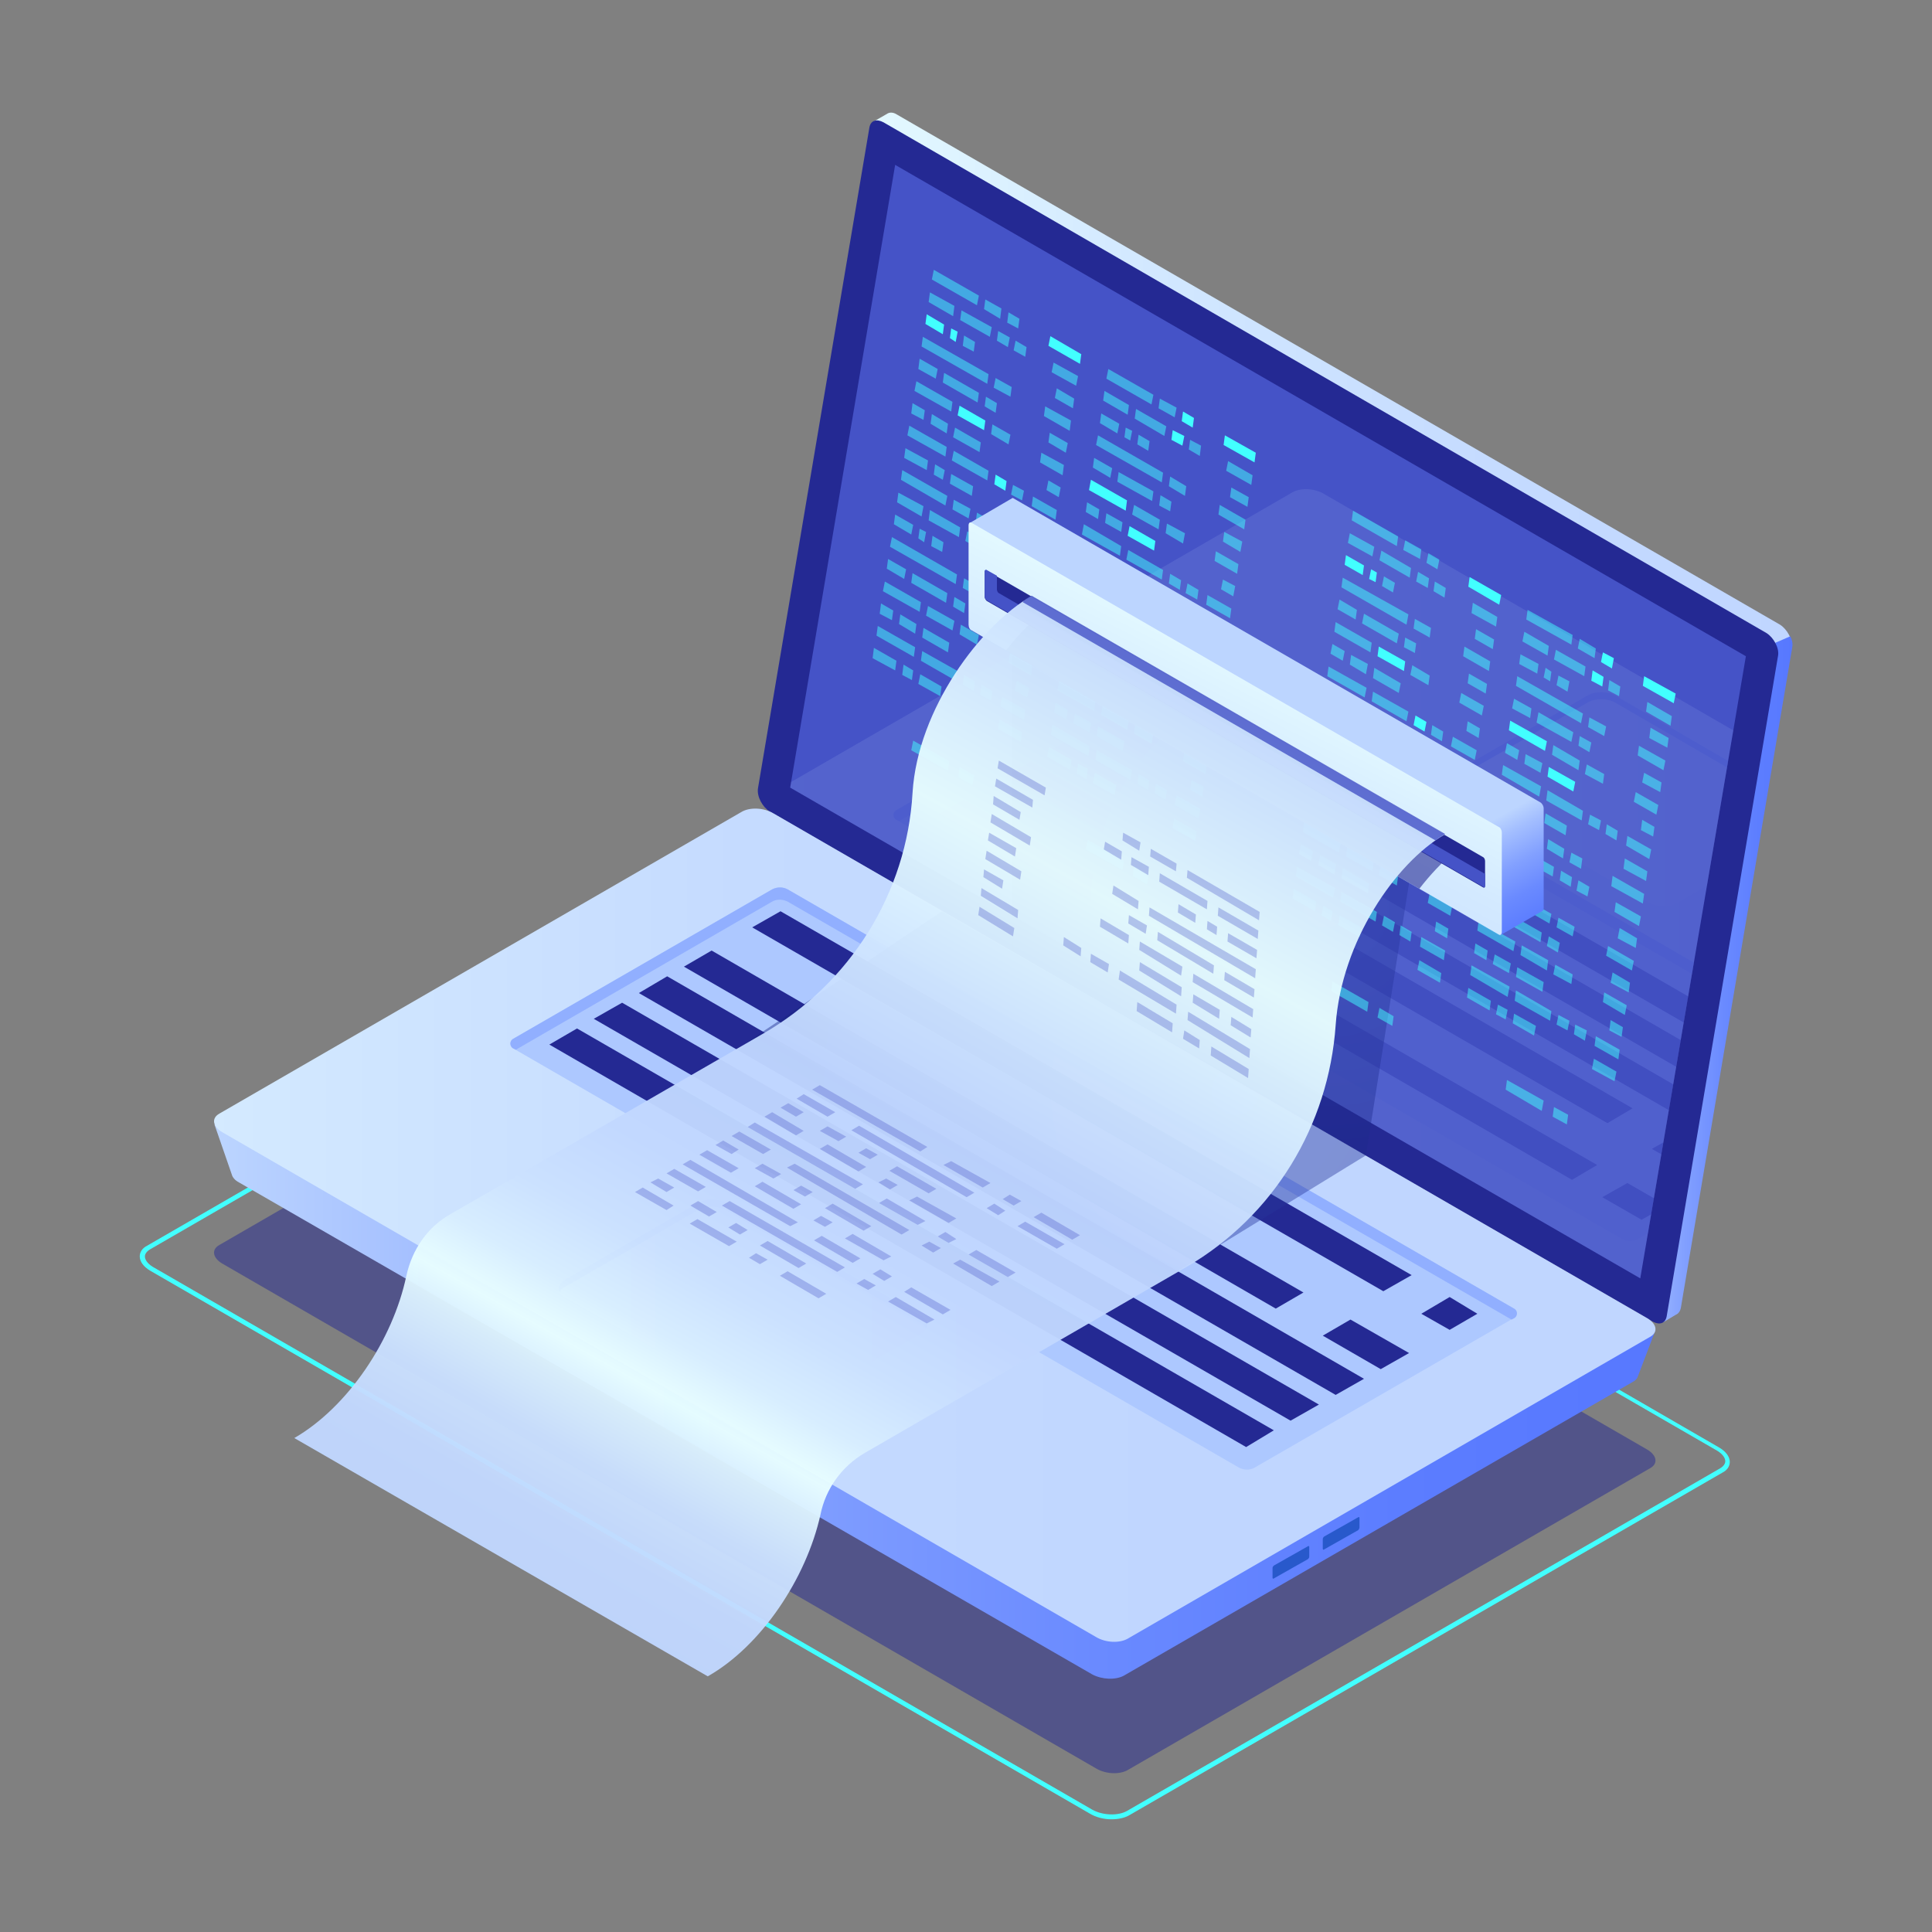 <svg xmlns="http://www.w3.org/2000/svg" xmlns:xlink="http://www.w3.org/1999/xlink" viewBox="0 0 300 300" enable-background="new 0 0 300 300"><rect x="0" y="0" width="300" height="300" fill="#808080" stroke="none"/><style type="text/css">.st0{fill:url(#SVGID_1_);} .st1{fill:url(#SVGID_2_);} .st2{fill:#242993;} .st3{opacity:0.51;} .st4{fill:#4553C7;} .st5{fill:#42FFFF;} .st6{opacity:0.5;fill:#242993;} .st7{fill:url(#SVGID_3_);} .st8{fill:url(#SVGID_5_);} .st9{fill:#2859CB;} .st10{fill:#ADC8FF;} .st11{fill:#91AFFF;} .st12{fill:url(#SVGID_6_);} .st13{opacity:0.11;} .st14{clip-path:url(#SVGID_7_);} .st15{fill:url(#SVGID_8_);} .st16{fill:url(#SVGID_9_);} .st17{opacity:0.42;fill:url(#SVGID_10_);} .st18{opacity:0.42;fill:url(#SVGID_11_);} .st19{opacity:0.5;fill:#42FFFF;} .st20{fill:url(#SVGID_12_);} .st21{fill:url(#SVGID_13_);} .st22{opacity:0.6;fill:#242993;} .st23{opacity:0.96;fill:url(#SVGID_14_);} .st24{opacity:0.8;fill:#4553C7;} .st25{opacity:0.32;}</style><linearGradient id="SVGID_1_" x1="1153.829" x2="1312.239" y1="111.404" y2="111.404" gradientUnits="userSpaceOnUse" gradientTransform="matrix(-1 0 0 1 1432.082 0)"><stop offset="0" stop-color="#C0D6FF"/><stop offset=".298" stop-color="#C5DBFF"/><stop offset=".649" stop-color="#D3E9FF"/><stop offset="1" stop-color="#E9FFFF"/></linearGradient><path d="M119.9 121.3L137 19.5l-1.4-.6 2.1-1.2c.4-.3 1-.3 1.6.1L276.4 97c1.1.7 2 2.3 1.8 3.5l-17.3 102.6c-.1.5-.4.9-.7 1l-2 1.2-.3-1.9h.1l-136.3-78.7c-1.2-.6-2-2.3-1.8-3.4z" class="st0"/><linearGradient id="SVGID_2_" x1="1153.83" x2="1181.03" y1="152.029" y2="152.029" gradientUnits="userSpaceOnUse" gradientTransform="matrix(-1 0 0 1 1432.082 0)"><stop offset="0" stop-color="#5778FF"/><stop offset=".178" stop-color="#5C7DFF"/><stop offset=".388" stop-color="#6A8AFF"/><stop offset=".613" stop-color="#82A0FF"/><stop offset=".849" stop-color="#A3BEFF"/><stop offset="1" stop-color="#BCD5FF"/></linearGradient><path d="M275.7 99.8l2.3-1c.3.6.4 1.2.3 1.7L261 203.1c-.1.5-.4.9-.7 1l-2 1.2-.3-1.9h.1l-6.9-4 24.5-99.6z" class="st1"/><path d="M119.5 126l137.1 79.2c1.1.6 2 .3 2.2-.8l17.3-102.6c.2-1.2-.7-2.8-1.8-3.5L137.2 19c-1.1-.6-2-.3-2.2.8l-17.3 102.6c-.2 1.3.7 2.9 1.8 3.6z" class="st2"/><path d="M139 25.6l132.1 76.3-16.4 96.6-132-76.2z" class="st4"/><path d="M172.6 282.5c-1.2 0-2.4-.3-3.4-.9L23.3 197.3c-1-.6-1.6-1.4-1.6-2.2 0-.7.4-1.3 1.2-1.7l92.1-53.2c1.6-.9 4.2-.8 6.1.2L267 224.8c1 .6 1.6 1.4 1.6 2.2 0 .7-.4 1.3-1.2 1.7l-92.1 53.2c-.7.4-1.7.6-2.7.6zm-54.9-142.2c-.9 0-1.7.2-2.3.5L23.3 194c-.5.3-.8.7-.8 1.1 0 .5.4 1.1 1.2 1.6L169.6 281c1.6.9 4 1 5.4.2l92.1-53.2c.5-.3.8-.7.8-1.1 0-.5-.4-1.1-1.2-1.6L120.8 141c-1-.4-2.1-.7-3.1-.7z" class="st5"/><path d="M34.5 196.2l135.7 78.4c1.5.9 3.7 1 5 .2l81-46.8c1.3-.7 1.1-2-.4-2.9l-135.7-78.4c-1.5-.9-3.7-1-5-.2l-81 46.8c-1.3.7-1.1 2 .4 2.9z" class="st6"/><linearGradient id="SVGID_3_" x1="1175.052" x2="1398.779" y1="197.697" y2="197.697" gradientUnits="userSpaceOnUse" gradientTransform="matrix(-1 0 0 1 1432.082 0)"><stop offset="0" stop-color="#5778FF"/><stop offset=".178" stop-color="#5C7DFF"/><stop offset=".388" stop-color="#6A8AFF"/><stop offset=".613" stop-color="#82A0FF"/><stop offset=".849" stop-color="#A3BEFF"/><stop offset="1" stop-color="#BCD5FF"/></linearGradient><path d="M33.3 174.6l7.5 3.9 75-43.3c1.3-.7 3.4-.6 4.9.2l129.4 74.7c1.2-.7 6.9-3.4 6.9-3.4l-2.7 7.1c-.1.3-.4.6-.8.8l-79 45.6c-1.3.7-3.4.6-4.9-.2L37.1 183.6c-.6-.3-1-.8-1.1-1.2l-2.7-7.8z" class="st7"/><linearGradient id="SVGID_5_" x1="1250.225" x2="1474.071" y1="190.237" y2="190.237" gradientUnits="userSpaceOnUse" gradientTransform="matrix(-1 0 0 1 1432.082 0)"><stop offset="0" stop-color="#C0D6FF"/><stop offset=".298" stop-color="#C5DBFF"/><stop offset=".649" stop-color="#D3E9FF"/><stop offset="1" stop-color="#E9FFFF"/></linearGradient><path d="M34.5 175.8l135.7 78.4c1.5.9 3.7 1 5 .2l81-46.8c1.3-.7 1.1-2-.4-2.9l-135.7-78.4c-1.5-.9-3.7-1-5-.2l-81 46.8c-1.3.7-1.1 2 .4 2.9z" class="st8"/><path d="M211.1 237.2v-1.5c0-.1-.1-.2-.2-.1l-5.3 3c-.1.1-.2.2-.2.4v1.5c0 .1.1.2.2.1l5.3-3c.1-.1.2-.3.2-.4zM203.3 241.7v-1.5c0-.1-.1-.2-.2-.1l-5.3 3c-.1.1-.2.2-.2.4v1.5c0 .1.1.2.2.1l5.3-3c.1-.1.2-.2.2-.4z" class="st9"/><path d="M235.1 203.2l-112.8-65.1c-.8-.4-1.7-.4-2.4 0l-40.2 23.2c-.6.3-.6 1.2 0 1.5l112.7 65.1c.8.4 1.7.4 2.4 0l40.2-23.2c.7-.3.7-1.2.1-1.5z" class="st10"/><path d="M235.1 204.7l-.4.2L122.3 140c-.8-.4-1.7-.4-2.4 0l-39.8 23-.4-.2c-.6-.3-.6-1.2 0-1.5l40.2-23.2c.8-.4 1.7-.4 2.4 0l112.8 65.1c.6.3.6 1.2 0 1.5z" class="st11"/><path d="M116.8 144l98 56.5 4.4-2.5-98-56.5zM106.2 150.1l91.9 53.1 4.3-2.5-91.9-53.1zM99.2 154.2l108.2 62.4 4.4-2.5-108.2-62.5zM92.2 158.2l108.2 62.4 4.4-2.5-108.2-62.4zM85.3 162.2l108.2 62.5 4.3-2.6-108.2-62.4zM220.7 204l4.4 2.5 4.3-2.5-4.3-2.6zM205.4 207.4l9 5.2 4.4-2.5-9.1-5.2z" class="st2"/><linearGradient id="SVGID_6_" x1="1288.133" x2="1345.431" y1="202.944" y2="202.944" gradientUnits="userSpaceOnUse" gradientTransform="matrix(-1 0 0 1 1432.082 0)"><stop offset="0" stop-color="#C0D6FF"/><stop offset=".298" stop-color="#C5DBFF"/><stop offset=".649" stop-color="#D3E9FF"/><stop offset="1" stop-color="#E9FFFF"/></linearGradient><path d="M118 219l-30.4-17.6c-1.2-.7-1.2-1.8 0-2.5l20.8-12c1.2-.7 3.1-.7 4.3 0l30.4 17.6c1.2.7 1.2 1.8 0 2.5l-20.8 12c-1.2.7-3.2.7-4.3 0z" class="st12"/><path d="M143.1 205.5l-30.4-17.6c-1.2-.7-3.1-.7-4.3 0l-20.8 12c-.4.2-.6.5-.7.7-.3-.6-.1-1.3.7-1.8l20.8-12c1.2-.7 3.1-.7 4.3 0l30.4 17.6c.8.5 1.1 1.2.7 1.8-.1-.2-.4-.5-.7-.7z" class="st11"/><g class="st13"><defs><path id="SVGID_4_" d="M139 25.6l132.1 76.3-16.4 96.6-132-76.2z" class="st13"/></defs><clipPath id="SVGID_7_"><use xlink:href="#SVGID_4_" overflow="visible"/></clipPath><g class="st14"><linearGradient id="SVGID_8_" x1="1164.703" x2="1388.549" y1="140.622" y2="140.622" gradientUnits="userSpaceOnUse" gradientTransform="matrix(-1 0 0 1 1432.082 0)"><stop offset="0" stop-color="#C0D6FF"/><stop offset=".298" stop-color="#C5DBFF"/><stop offset=".649" stop-color="#D3E9FF"/><stop offset="1" stop-color="#E9FFFF"/></linearGradient><path d="M120 126.2l135.7 78.4c1.5.9 3.7 1 5 .2l81-46.8c1.3-.7 1.1-2-.4-2.9L205.6 76.7c-1.5-.9-3.7-1-5-.2l-81 46.8c-1.3.7-1.1 2 .4 2.9z" class="st15"/><linearGradient id="SVGID_9_" x1="1149.97" x2="1207.268" y1="124.19" y2="124.19" gradientUnits="userSpaceOnUse" gradientTransform="matrix(-1 0 0 1 1432.082 0)"><stop offset="0" stop-color="#C0D6FF"/><stop offset=".298" stop-color="#C5DBFF"/><stop offset=".649" stop-color="#D3E9FF"/><stop offset="1" stop-color="#E9FFFF"/></linearGradient><path d="M256.1 140.2l-30.4-17.6c-1.2-.7-1.2-1.8 0-2.5l20.8-12c1.2-.7 3.1-.7 4.3 0l30.4 17.6c1.2.7 1.2 1.8 0 2.5l-20.8 12c-1.2.7-3.1.7-4.3 0z" class="st16"/><path d="M281.2 126.7l-30.4-17.6c-1.2-.7-3.1-.7-4.3 0l-20.8 12c-.4.2-.6.5-.7.7-.3-.6-.1-1.3.7-1.8l20.8-12c1.2-.7 3.1-.7 4.3 0l30.4 17.6c.8.5 1.1 1.2.7 1.8-.1-.2-.3-.4-.7-.7z" class="st11"/><path d="M294.6 167.7l-112.8-65.1c-.8-.4-1.7-.4-2.4 0l-40.2 23.2c-.6.3-.6 1.2 0 1.5l112.7 65.1c.8.4 1.7.4 2.4 0l40.2-23.2c.7-.4.7-1.2.1-1.5z" class="st10"/><path d="M294.6 169.2l-.4.2-112.4-64.9c-.8-.4-1.7-.4-2.4 0l-39.8 23-.4-.2c-.6-.3-.6-1.2 0-1.5l40.2-23.2c.8-.4 1.7-.4 2.4 0l112.8 65.1c.6.3.6 1.1 0 1.5z" class="st11"/><path d="M149.7 124.2l98.3 56.7-3.9 2.3-98.3-56.8zM160.1 118.2l93.4 53.9-3.9 2.3-93.4-53.9zM260.4 176.2l8.8 5-3.9 2.2-8.8-5zM252.7 183.7l6.1 3.5-3.9 2.2-6.1-3.5zM166.6 114.5l109 63-3.8 2.2-109.1-63zM173 110.7l109.1 63-3.9 2.3-109.1-63zM179.5 107l109.1 63-3.9 2.2-109.1-63z" class="st2"/></g></g><radialGradient id="SVGID_10_" cx="1240.255" cy="169.435" r="64.172" gradientTransform="matrix(-1 0 0 1 1432.082 0)" gradientUnits="userSpaceOnUse"><stop offset="0" stop-color="#2B3AA5"/><stop offset="1" stop-color="#182484"/></radialGradient><path d="M182.8 197.4l29.3-18-65.8-37.9-31 20.8z" class="st17"/><radialGradient id="SVGID_11_" cx="1226.219" cy="140.567" r="49.12" gradientTransform="matrix(-1 0 0 1 1432.082 0)" gradientUnits="userSpaceOnUse"><stop offset="0" stop-color="#2B3AA5"/><stop offset="1" stop-color="#182484"/></radialGradient><path d="M212.1 179.4l6.7-42.3-61.7-35.4v45.9z" class="st18"/><path d="M216.9 84.8l-7-4 .2-1.5 7 4zM220.5 86.8l-2.6-1.4.3-1.5 2.5 1.4zM223.2 88.4l-1.7-1 .3-1.5 1.7 1zM213.1 86.4l-3.8-2.1.3-1.5 3.8 2.1zM218.9 89.7l-4.7-2.7.3-1.5 4.6 2.7zM221.7 91.3l-1.8-1 .3-1.5 1.7 1zM224.3 92.8l-1.7-1 .2-1.5 1.7 1z" class="st19"/><path d="M211.6 89.3l-2.8-1.6.2-1.5 2.8 1.6zM213.6 90.4l-1-.5.3-1.5.9.5z" class="st5"/><path d="M216.3 92l-1.7-1 .3-1.5 1.7 1zM218.4 97l-10.1-5.8.2-1.5 10.2 5.7zM222 99l-2.5-1.4.2-1.5 2.5 1.4zM210.5 96.2l-2.8-1.6.3-1.5 2.7 1.6zM216.9 99.9l-5.4-3.1.3-1.5 5.4 3.1zM219.7 101.4l-1.7-.9.2-1.5 1.7.9zM212.8 101.3l-5.6-3.2.2-1.5 5.6 3.2z" class="st19"/><path d="M218 104.2l-4.1-2.3.2-1.5 4.1 2.3z" class="st5"/><path d="M221.8 106.4l-2.8-1.6.3-1.5 2.7 1.6zM208.5 102.6l-1.9-1.1.3-1.5 1.9 1.1zM212.1 104.7l-2.5-1.5.2-1.5 2.6 1.4zM217.2 107.6l-4-2.3.2-1.6 4.1 2.4zM211.9 108.3l-5.8-3.3.2-1.5 5.9 3.3zM218.4 112l-5.4-3.1.2-1.5 5.5 3.1z" class="st19"/><path d="M221.2 113.6l-1.7-1 .3-1.5 1.7 1z" class="st5"/><path d="M223.9 115.1l-1.7-1 .2-1.5 1.7 1zM209 110.4l-3.5-2 .3-1.5 3.5 2z" class="st19"/><path d="M228 91.1l4.8 2.8.3-1.5-4.9-2.8z" class="st5"/><path d="M228.5 95.2l3.8 2.1.2-1.5-3.8-2.2zM229 99.2l2.8 1.6.2-1.5-2.8-1.6zM227.2 101.9l4 2.3.2-1.5-4-2.3zM227.9 106.1l2.8 1.6.2-1.5-2.8-1.6zM226.6 109.1l3.5 2 .3-1.5-3.5-2zM227.7 113.5l1.9 1.1.2-1.5-1.9-1.1zM225.3 115.9l3.7 2.1.3-1.5-3.7-2.1zM225 119.5l3.5 2 .2-1.5-3.5-2zM211.6 111.9l-1.5-.9.2-1.5 1.5.9zM216 114.4l-3.3-1.9.2-1.5 3.3 1.9zM244 100.1l-7-3.9.2-1.5 7 3.9zM247.6 102.2l-2.6-1.5.3-1.5 2.5 1.5z" class="st19"/><path d="M250.3 103.8l-1.7-1 .3-1.5 1.7.9z" class="st5"/><path d="M240.3 101.8l-3.9-2.2.3-1.5 3.8 2.2zM246 105l-4.7-2.6.3-1.5 4.6 2.6z" class="st19"/><path d="M248.8 106.6l-1.7-.9.2-1.6 1.7 1z" class="st5"/><path d="M251.4 108.1l-1.7-.9.2-1.6 1.7 1zM238.7 104.6l-2.8-1.5.2-1.5 2.8 1.5zM240.7 105.8l-1-.6.3-1.5.9.6zM243.4 107.4l-1.7-1 .3-1.5 1.7.9zM245.5 112.3l-10.1-5.8.2-1.5 10.2 5.8zM249.1 114.3l-2.5-1.4.2-1.5 2.6 1.4zM237.6 111.5l-2.8-1.5.3-1.5 2.7 1.5zM244 115.2l-5.4-3 .3-1.6 5.4 3.1zM246.8 116.8l-1.7-1 .2-1.5 1.8 1z" class="st19"/><path d="M239.9 116.6l-5.6-3.2.2-1.5 5.7 3.2z" class="st5"/><path d="M245.1 119.6l-4.1-2.4.2-1.5 4.1 2.4zM248.9 121.7l-2.8-1.5.3-1.5 2.7 1.5zM235.6 118l-1.9-1.1.3-1.5 1.9 1.1zM239.2 120l-2.5-1.4.2-1.5 2.6 1.4z" class="st19"/><path d="M244.3 122.9l-4-2.3.2-1.5 4.1 2.3z" class="st5"/><path d="M239 123.7l-5.8-3.4.2-1.5 5.9 3.3zM245.6 127.4l-5.5-3.1.2-1.6 5.5 3.2zM248.3 128.9l-1.7-.9.3-1.5 1.7.9zM251 130.5l-1.7-1 .2-1.5 1.7 1zM236.1 125.8l-3.4-2 .2-1.5 3.5 2z" class="st19"/><path d="M255.1 106.5l4.8 2.7.3-1.5-4.9-2.7z" class="st5"/><path d="M255.6 110.5l3.8 2.2.2-1.5-3.8-2.2zM256.1 114.6l2.8 1.5.2-1.5-2.8-1.6zM254.3 117.3l4 2.3.3-1.5-4.1-2.3zM255 121.5l2.8 1.5.2-1.5-2.7-1.5zM253.7 124.5l3.5 2 .3-1.5-3.5-2zM254.8 128.9l1.9 1 .2-1.5-1.9-1.1zM252.5 131.3l3.6 2.1.3-1.5-3.7-2.1zM252.1 134.9l3.5 1.9.2-1.5-3.5-2z" class="st19"/><path d="M238.7 127.2l-1.5-.8.2-1.5 1.5.8z" class="st5"/><path d="M243.1 129.7l-3.3-1.9.2-1.5 3.3 1.9zM212 115.9l-7-4 .2-1.5 7 4zM215.6 117.9l-2.5-1.4.2-1.5 2.5 1.4zM218.3 119.5l-1.7-1 .3-1.5 1.7 1zM208.3 117.5l-3.8-2.1.2-1.5 3.8 2.1zM214 120.8l-4.7-2.7.3-1.5 4.6 2.7zM216.8 122.4l-1.7-1 .2-1.5 1.7 1zM219.4 123.9l-1.7-1 .2-1.5 1.8 1zM206.7 120.4l-2.8-1.6.3-1.5 2.7 1.6zM208.7 121.5l-1-.5.3-1.5.9.5zM211.5 123.1l-1.8-1 .3-1.5 1.7 1zM213.5 128.1l-10.1-5.8.2-1.5 10.2 5.7zM217.1 130.1l-2.5-1.4.2-1.6 2.6 1.5zM205.6 127.3l-2.8-1.6.3-1.5 2.7 1.6zM212 131l-5.3-3.1.2-1.5 5.4 3.1zM214.8 132.5l-1.7-.9.3-1.5 1.7.9zM207.9 132.4l-5.6-3.2.2-1.5 5.7 3.2zM213.1 135.3L209 133l.2-1.5 4.1 2.3zM216.9 137.5l-2.8-1.6.3-1.5 2.7 1.6zM203.6 133.7l-1.9-1.1.3-1.5 1.9 1.1zM207.2 135.8l-2.5-1.5.3-1.5 2.5 1.4zM212.4 138.7l-4.1-2.3.2-1.6 4.1 2.4zM207 139.4l-5.8-3.3.2-1.5 5.9 3.3zM213.6 143.1l-5.5-3.1.2-1.5 5.5 3.1zM216.3 144.7l-1.7-1 .3-1.5 1.7 1zM219 146.2l-1.7-1 .2-1.5 1.7 1zM204.2 141.5l-3.5-2 .2-1.5 3.5 2zM223.1 122.2l4.8 2.8.3-1.5-4.9-2.8zM223.6 126.3l3.8 2.1.2-1.5-3.8-2.2zM224.1 130.3l2.8 1.6.2-1.5-2.8-1.6zM222.3 133l4 2.3.3-1.5-4-2.3zM223 137.2l2.8 1.6.2-1.5-2.7-1.6zM221.7 140.2l3.5 2 .3-1.5-3.5-2zM222.8 144.6l1.9 1.1.2-1.5-1.9-1.1zM220.5 147l3.7 2.1.2-1.5-3.7-2.1zM220.1 150.6l3.5 2 .2-1.5-3.4-2zM206.7 143l-1.5-.9.3-1.5 1.4.9zM211.1 145.5l-3.3-1.9.2-1.5 3.4 1.9zM212.3 157.1l-5.6-3.2.2-1.5 5.6 3.2zM216.2 159.3l-2.3-1.3.3-1.5 2.2 1.3zM239.1 131.2l-7-3.9.2-1.5 7 3.9zM242.7 133.3l-2.5-1.5.2-1.5 2.5 1.5zM245.5 134.9l-1.8-1 .3-1.5 1.7.9zM235.4 132.9l-3.8-2.2.2-1.5 3.8 2.2zM241.1 136.1l-4.7-2.6.3-1.5 4.6 2.6zM243.9 137.7l-1.7-1 .2-1.5 1.7 1zM246.5 139.2l-1.7-.9.3-1.6 1.7 1zM233.8 135.7l-2.8-1.5.3-1.5 2.7 1.5zM235.8 136.9l-1-.6.3-1.5.9.6zM238.6 138.5l-1.7-1 .2-1.5 1.7.9zM240.6 143.4l-10.1-5.8.2-1.5 10.2 5.8zM244.2 145.4l-2.5-1.4.3-1.5 2.5 1.4zM232.7 142.6l-2.8-1.5.3-1.5 2.7 1.5zM239.2 146.3l-5.4-3.1.2-1.5 5.4 3.1zM241.9 147.9l-1.7-1 .3-1.5 1.7 1zM235 147.7l-5.6-3.2.2-1.5 5.7 3.2zM240.2 150.7l-4.1-2.4.2-1.5 4.1 2.3zM244 152.8l-2.8-1.5.3-1.5 2.7 1.5zM230.8 149.1l-1.9-1.1.2-1.5 1.9 1.1zM234.3 151.1l-2.5-1.4.3-1.5 2.5 1.4zM239.5 154l-4.1-2.3.2-1.5 4.1 2.3zM234.1 154.8l-5.8-3.4.2-1.5 5.9 3.3zM240.7 158.5l-5.5-3.1.2-1.6 5.5 3.2zM243.4 160l-1.7-.9.3-1.5 1.7.9zM246.1 161.6l-1.7-1 .2-1.5 1.8.9zM231.3 156.9l-3.5-2 .2-1.5 3.5 2zM250.2 137.6l4.9 2.7.2-1.5-4.9-2.8zM250.7 141.6l3.8 2.2.3-1.5-3.9-2.2zM251.2 145.7l2.8 1.5.2-1.5-2.7-1.6zM249.4 148.4l4 2.3.3-1.5-4-2.3zM250.1 152.6l2.8 1.5.2-1.5-2.7-1.6zM248.9 155.6l3.4 2 .3-1.5-3.5-2zM249.9 160l1.9 1 .2-1.5-1.9-1.1zM247.6 162.4l3.7 2.1.2-1.5-3.7-2.1zM247.2 166l3.5 1.9.3-1.5-3.5-2zM233.8 158.3l-1.5-.8.3-1.5 1.5.8zM238.2 160.8l-3.3-1.9.2-1.5 3.4 1.9zM239.4 172.5l-5.6-3.3.2-1.5 5.7 3.2zM243.3 174.6l-2.2-1.2.2-1.5 2.2 1.2zM151.7 47.4l-7-4 .3-1.5 7 4zM155.3 49.5l-2.5-1.5.2-1.5 2.5 1.4zM158.1 51l-1.7-.9.2-1.6 1.7 1zM148 49.1l-3.8-2.2.2-1.5 3.8 2.1zM153.7 52.3l-4.6-2.6.2-1.5 4.7 2.6zM156.5 53.9l-1.7-1 .2-1.5 1.8 1zM159.2 55.4l-1.8-1 .3-1.5 1.7 1z" class="st19"/><path d="M146.4 51.9l-2.7-1.6.2-1.5 2.7 1.6zM148.4 53.1l-.9-.6.2-1.5 1 .5z" class="st5"/><path d="M151.2 54.6l-1.7-.9.2-1.6 1.7 1zM153.3 59.6l-10.2-5.8.2-1.5 10.2 5.8zM156.9 61.6l-2.6-1.4.3-1.5 2.5 1.4zM145.3 58.8l-2.7-1.5.2-1.6 2.8 1.6zM151.8 62.5l-5.4-3.1.2-1.5L152 61zM154.6 64.1l-1.7-1 .2-1.5 1.7 1zM147.7 63.9l-5.7-3.2.3-1.5 5.6 3.2z" class="st19"/><path d="M152.8 66.8l-4.1-2.3.3-1.5 4 2.3z" class="st5"/><path d="M156.6 69l-2.7-1.6.2-1.5 2.8 1.6zM143.4 65.2l-1.9-1 .2-1.6 1.9 1.1zM147 67.3l-2.5-1.5.2-1.5 2.5 1.5zM152.1 70.2l-4.1-2.3.3-1.5 4 2.3zM146.8 70.9l-5.9-3.3.3-1.5 5.8 3.3zM153.3 74.6l-5.5-3.1.3-1.5 5.4 3.1z" class="st19"/><path d="M156.1 76.2l-1.7-1 .2-1.5 1.7 1z" class="st5"/><path d="M158.7 77.7l-1.7-.9.3-1.5 1.7.9zM143.9 73l-3.5-1.9.2-1.5 3.5 1.9z" class="st19"/><path d="M162.8 53.7l4.9 2.8.2-1.5-4.8-2.8z" class="st5"/><path d="M163.3 57.8l3.8 2.1.3-1.5-3.8-2.1zM163.8 61.8l2.8 1.6.2-1.5-2.7-1.6zM162.1 64.6l4 2.3.2-1.6-4-2.2zM162.8 68.7l2.7 1.6.3-1.5-2.8-1.6zM161.5 71.8l3.5 2 .2-1.6-3.5-1.9zM162.5 76.1l1.9 1.1.3-1.5-1.9-1.1zM160.2 78.6l3.7 2.1.2-1.5-3.7-2.1zM159.9 82.1l3.4 2 .3-1.5-3.5-2zM146.4 74.5l-1.4-.8.2-1.6 1.5.9zM150.9 77l-3.4-1.9.2-1.5 3.4 1.9zM178.8 62.8l-7-4 .3-1.5 7 4zM182.4 64.8l-2.5-1.4.2-1.5 2.6 1.4z" class="st19"/><path d="M185.2 66.4l-1.7-1 .2-1.5 1.7 1z" class="st5"/><path d="M175.1 64.4l-3.8-2.2.2-1.5 3.8 2.2zM180.8 67.7l-4.6-2.7.2-1.5 4.7 2.7z" class="st19"/><path d="M183.6 69.2l-1.7-.9.2-1.5 1.8.9z" class="st5"/><path d="M186.3 70.8l-1.7-1 .2-1.5 1.7.9zM173.5 67.3l-2.7-1.6.2-1.5 2.8 1.6zM175.5 68.4l-.9-.5.2-1.5 1 .5zM178.3 70l-1.7-1 .2-1.5 1.7 1zM180.4 74.9l-10.2-5.8.3-1.5 10.1 5.8zM184 77l-2.5-1.5.2-1.5 2.5 1.5zM172.4 74.2l-2.7-1.6.2-1.5 2.8 1.6zM178.9 77.8l-5.4-3 .2-1.5 5.4 3zM181.7 79.4l-1.7-.9.2-1.6 1.7 1z" class="st19"/><path d="M174.8 79.3l-5.7-3.2.3-1.6 5.6 3.2z" class="st5"/><path d="M179.9 82.2l-4.1-2.3.3-1.5 4 2.3zM183.7 84.4l-2.7-1.6.2-1.5 2.8 1.5zM170.5 80.6l-1.9-1.1.2-1.5 1.9 1.1zM174.1 82.6l-2.5-1.4.2-1.5 2.5 1.4z" class="st19"/><path d="M179.2 85.5l-4.1-2.3.3-1.5 4 2.3z" class="st5"/><path d="M173.9 86.3L168 83l.3-1.6 5.8 3.4zM180.4 90l-5.5-3.1.3-1.5 5.4 3.1zM183.2 91.6l-1.7-1 .2-1.5 1.7 1zM185.9 93.1l-1.8-1 .3-1.5 1.7 1zM171 88.4l-3.5-2 .2-1.5 3.5 2z" class="st19"/><path d="M190 69.1l4.8 2.7.2-1.5-4.8-2.7z" class="st5"/><path d="M190.4 73.1l3.9 2.2.2-1.5-3.8-2.2zM191 77.2l2.7 1.5.2-1.5-2.7-1.5zM189.2 79.9l4 2.3.2-1.5-4-2.3zM189.9 84.1l2.7 1.6.3-1.6-2.8-1.5zM188.6 87.1l3.5 2 .2-1.5-3.5-2zM189.6 91.5l1.9 1.1.3-1.6-1.9-1zM187.3 93.9L191 96l.2-1.5-3.7-2.1zM187 97.5l3.5 2 .2-1.5-3.5-2z" class="st19"/><path d="M173.6 89.9l-1.5-.9.2-1.5 1.5.8z" class="st5"/><path d="M178 92.4l-3.4-1.9.3-1.6 3.3 2zM146.8 78.5l-6.9-4 .2-1.5 7 4zM150.4 80.5l-2.5-1.4.2-1.5 2.6 1.4zM153.2 82.1l-1.7-.9.2-1.6 1.7 1zM143.1 80.2l-3.8-2.2.2-1.5 3.9 2.1zM148.9 83.4l-4.7-2.6.2-1.6 4.7 2.7zM151.6 85l-1.7-1 .3-1.5 1.7 1zM154.3 86.5l-1.7-1 .2-1.5 1.7 1zM141.5 83l-2.7-1.6.2-1.5 2.8 1.6zM143.5 84.2l-.9-.6.2-1.5 1 .5zM146.3 85.7l-1.7-.9.2-1.6 1.7 1zM148.4 90.7l-10.2-5.8.3-1.5 10.1 5.8zM152 92.7l-2.5-1.4.2-1.5 2.5 1.4zM140.4 89.9l-2.7-1.6.2-1.5 2.8 1.6zM146.9 93.6l-5.4-3.1.2-1.5 5.4 3.1zM149.7 95.2l-1.7-1 .2-1.5 1.7 1zM142.8 95l-5.7-3.2.3-1.5 5.6 3.2zM147.9 97.9l-4.1-2.3.3-1.5 4.1 2.3zM151.7 100.1l-2.7-1.6.2-1.5 2.8 1.6zM138.5 96.3l-1.9-1 .2-1.6 1.9 1.1zM142.1 98.4l-2.5-1.5.2-1.5 2.5 1.5zM147.2 101.3l-4-2.3.2-1.5 4 2.3zM141.9 102l-5.8-3.3.2-1.5 5.8 3.3zM148.4 105.7l-5.4-3.1.2-1.5 5.5 3.1zM151.2 107.3l-1.7-1 .2-1.5 1.7 1zM153.9 108.8l-1.7-.9.2-1.6 1.7 1zM139 104.1l-3.5-1.9.2-1.6 3.5 2zM158 84.8l4.8 2.8.2-1.5-4.8-2.8zM158.5 88.9l3.8 2.1.2-1.5-3.8-2.1zM159 92.9l2.7 1.6.3-1.5-2.8-1.6zM157.2 95.7l4 2.2.2-1.5-4-2.2zM157.9 99.8l2.7 1.6.3-1.5-2.8-1.6zM156.6 102.9l3.5 2 .2-1.6-3.5-1.9zM157.6 107.2l1.9 1.1.3-1.5-1.9-1.1zM155.3 109.7l3.7 2.1.2-1.6-3.6-2zM155 113.2l3.5 2 .2-1.5-3.5-2zM141.6 105.6l-1.5-.8.2-1.6 1.5.9zM146 108.1l-3.4-1.9.3-1.5 3.3 1.9zM147.2 119.7l-5.7-3.2.3-1.5 5.6 3.2zM151 121.9l-2.2-1.2.2-1.6 2.3 1.3zM173.9 93.9l-6.9-4 .2-1.5 7 3.9zM177.5 95.9l-2.5-1.4.3-1.5 2.5 1.4zM180.3 97.5l-1.7-1 .2-1.5 1.7 1zM170.2 95.5l-3.8-2.2.3-1.5 3.8 2.2zM176 98.8l-4.7-2.7.2-1.5 4.7 2.7zM178.7 100.3l-1.7-.9.3-1.5 1.7.9zM181.4 101.8l-1.7-.9.2-1.5 1.7.9zM168.6 98.4l-2.7-1.6.2-1.5 2.8 1.5zM170.6 99.5l-.9-.5.2-1.5 1 .5zM173.4 101.1l-1.7-1 .2-1.5 1.8 1zM175.5 106l-10.2-5.8.3-1.5 10.1 5.8zM179.1 108.1l-2.5-1.5.2-1.5 2.5 1.5zM167.5 105.3l-2.7-1.6.2-1.5 2.8 1.6zM174 108.9l-5.4-3 .2-1.5 5.4 3zM176.8 110.5l-1.7-1 .2-1.5 1.7 1zM169.9 110.4l-5.7-3.2.3-1.6 5.6 3.2zM175 113.3l-4-2.3.2-1.5 4.1 2.3zM178.8 115.5l-2.7-1.6.2-1.5 2.8 1.5zM165.6 111.7l-1.9-1.1.2-1.5 1.9 1.1zM169.2 113.7l-2.5-1.4.2-1.5 2.5 1.4zM174.3 116.6l-4-2.3.2-1.5 4.1 2.3zM169 117.4l-5.8-3.3.2-1.6 5.8 3.4zM175.5 121.1l-5.4-3.1.2-1.5 5.5 3.1zM178.3 122.7l-1.7-1 .2-1.5 1.7 1zM181 124.2l-1.7-1 .2-1.5 1.7 1zM166.1 119.5l-3.5-2 .3-1.5 3.5 2zM185.1 100.2l4.8 2.7.2-1.5-4.8-2.7zM185.6 104.2l3.8 2.2.2-1.5-3.8-2.2zM186.1 108.3l2.7 1.5.3-1.5-2.8-1.5zM184.3 111l4 2.3.2-1.5-4-2.3zM185 115.2l2.7 1.6.3-1.6-2.8-1.5zM183.7 118.2l3.5 2 .2-1.5-3.5-2zM184.8 122.6l1.9 1.1.2-1.6-1.9-1zM182.4 125l3.7 2.1.3-1.5-3.7-2.1zM182.1 128.6l3.5 2 .2-1.5-3.5-2zM168.7 121l-1.5-.9.2-1.5 1.5.8zM173.1 123.5l-3.4-1.9.3-1.6 3.3 1.9zM174.3 135.1l-5.7-3.2.3-1.5 5.6 3.2zM178.1 137.3l-2.2-1.3.2-1.5 2.3 1.3z" class="st19"/><linearGradient id="SVGID_12_" x1="1208.535" x2="1251.804" y1="154.748" y2="76.835" gradientUnits="userSpaceOnUse" gradientTransform="matrix(-1 0 0 1 1432.082 0)"><stop offset="0" stop-color="#5778FF"/><stop offset=".04" stop-color="#5C7DFF"/><stop offset=".087" stop-color="#6A8AFF"/><stop offset=".137" stop-color="#82A0FF"/><stop offset=".19" stop-color="#A3BEFF"/><stop offset=".224" stop-color="#BCD5FF"/></linearGradient><path d="M150.6 81.2l6.5-3.8c.1-.1.2-.1.3 0l81.8 47.2c.3.2.5.6.5.9V141c0 .2-.1.3-.1.4l-6.6 3.8-.1-7.5-75.5-43.6c-.3-.2-.5-.6-.5-.9v-5.3l-6.3-6.7z" class="st20"/><linearGradient id="SVGID_13_" x1="1261.69" x2="1232.89" y1="155.024" y2="98.723" gradientUnits="userSpaceOnUse" gradientTransform="matrix(-1 0 0 1 1432.082 0)"><stop offset="0" stop-color="#C0D6FF"/><stop offset=".298" stop-color="#C5DBFF"/><stop offset=".649" stop-color="#D3E9FF"/><stop offset="1" stop-color="#E9FFFF"/></linearGradient><path d="M150.9 97.9l81.8 47.2c.3.2.5 0 .5-.4v-15.4c0-.4-.2-.8-.5-.9l-81.8-47.2c-.3-.2-.5 0-.5.4V97c0 .4.2.8.5.9z" class="st21"/><path d="M162.2 94.8l63.7 37.4c-2 1.7-3.8 3.6-5.5 5.8l-64.2-37c1.8-2.3 3.8-4.4 6-6.2z" class="st22"/><path d="M153.2 93.3l77.1 44.5c.2.1.3 0 .3-.2v-3.9c0-.2-.1-.5-.3-.6l-77.1-44.5c-.2-.1-.3 0-.3.2v3.9c0 .2.2.5.3.6z" class="st2"/><path d="M153.2 88.5l1.6.9v2.1c0 .2.1.5.3.6l75.5 43.6v1.8c0 .2-.1.4-.3.2l-77.1-44.5c-.2-.1-.3-.4-.3-.6v-3.9c0-.2.2-.3.3-.2z" class="st4"/><linearGradient id="SVGID_14_" x1="1339.533" x2="1248" y1="256.227" y2="94.04" gradientUnits="userSpaceOnUse" gradientTransform="matrix(-1 0 0 1 1432.082 0)"><stop offset="0" stop-color="#C0D6FF"/><stop offset=".078" stop-color="#C3D9FF"/><stop offset=".134" stop-color="#CCE2FF"/><stop offset=".183" stop-color="#DCF2FF"/><stop offset=".212" stop-color="#E9FFFF"/><stop offset=".256" stop-color="#D8EEFF"/><stop offset=".315" stop-color="#CBE1FF"/><stop offset=".387" stop-color="#C2D8FF"/><stop offset=".514" stop-color="#C0D6FF"/><stop offset=".624" stop-color="#D0E6FF"/><stop offset=".755" stop-color="#E9FFFF"/><stop offset="1" stop-color="#C0D6FF"/></linearGradient><path d="M109.9 260.3l-64.2-37c8.3-4.8 15.3-15.2 17.4-25.2.9-4.1 3.3-7.6 6.9-9.6l48.5-28c13.5-7.8 22.3-21.8 23.2-37.4.8-13.1 10.7-26.1 18.4-30.5l64.2 37c-7.6 4.4-16 16.6-16.9 29.6-1.1 15.6-9.6 29.6-23.1 37.5l-50 28.9c-3.6 2.1-6.1 5.6-6.9 9.6-2.2 9.9-9.2 20.4-17.5 25.1z" class="st23"/><path d="M160.2 92.5l64.2 37c-.5.3-1 .6-1.5 1l-64.1-37c.3-.4.8-.7 1.4-1z" class="st24"/><g class="st25"><path d="M184.3 136.3l11.2 6.6.1-1.3-11.2-6.5zM178.6 133l4 2.3.1-1.2-4-2.3zM174.3 130.5l2.6 1.6.2-1.3-2.7-1.5zM189.1 142.2l6.2 3.6.1-1.3-6.2-3.6zM180 136.9l7.4 4.3.1-1.3-7.4-4.3zM175.6 134.3l2.7 1.6.1-1.3-2.7-1.5zM171.4 131.9l2.7 1.6.1-1.3-2.6-1.5zM190.6 146.2l4.5 2.6.1-1.3-4.5-2.6zM187.4 144.3l1.5.9.1-1.3-1.5-.9zM182.9 141.7l2.7 1.6.1-1.3-2.7-1.6zM178.4 142.2l16.5 9.7.1-1.4-16.5-9.6zM172.7 138.8l4 2.4.1-1.3-3.9-2.4zM190.1 152.2l4.6 2.7.1-1.3-4.6-2.7zM179.7 146l8.7 5.2.1-1.3-8.7-5.2zM175.2 143.4l2.7 1.6.2-1.3-2.8-1.6zM185.2 152.5l9.3 5.5.1-1.3-9.3-5.5zM176.9 147.5l6.5 4 .2-1.4-6.6-3.9zM170.8 143.9l4.4 2.6.1-1.3-4.4-2.6zM191.1 159.2l3.1 1.9.1-1.3-3.1-1.9zM185.2 155.7l4.1 2.5.1-1.4-4.1-2.4zM176.9 150.7l6.5 4 .1-1.4-6.5-3.9zM184.4 158.4l9.6 5.9.1-1.4-9.6-5.8zM173.7 152.1l8.9 5.3.1-1.4-8.8-5.3zM169.3 149.4l2.7 1.6.2-1.3-2.8-1.6zM165.1 146.8l2.7 1.7.1-1.3-2.7-1.7zM188 163.9l5.8 3.5.1-1.4-5.8-3.5zM162.2 123.5l-7.3-4.2.2-1.2 7.3 4.2zM160.3 125.4l-5.8-3.3.2-1.2 5.7 3.3zM158.3 127.3l-4.1-2.4.1-1.3 4.2 2.5zM159.9 131.3l-6.1-3.6.2-1.3 6.1 3.6zM157.6 133l-4.2-2.5.2-1.2 4.2 2.4zM158.4 136.6l-5.4-3.2.2-1.3 5.4 3.2zM155.6 138l-2.9-1.8.1-1.2 3 1.7zM158 142.6l-5.7-3.5.1-1.2 5.7 3.4zM157.3 145.4l-5.4-3.3.2-1.3 5.4 3.3zM183.7 161.3l2.5 1.5.1-1.3-2.4-1.5zM176.5 157l5.5 3.3.1-1.4-5.5-3.3z" class="st4"/></g><g class="st25"><path d="M142.9 178.8l-16.8-9.6 1.2-.7 16.7 9.6zM152.6 184.4l-6.1-3.5 1.2-.6 6.1 3.4zM157.4 187.2l-1.7-1 1.1-.7 1.8 1zM166.5 192.5l-6-3.5 1.2-.7 6 3.5zM128.5 173.4l-4.8-2.8 1.1-.7 4.9 2.8zM150.1 185.9l-17.9-10.4 1.2-.7 17.9 10.4zM155 188.7l-1.8-1.1 1.2-.7 1.7 1.1zM164.1 193.9l-6.1-3.5 1.2-.7 6.1 3.5zM123.6 173.4l-2.4-1.4 1.2-.7 2.4 1.4zM130.2 177.2l-2.9-1.6 1.2-.7 2.9 1.6zM135.1 180l-1.8-1 1.2-.7 1.8 1zM144.2 185.3l-6.1-3.5 1.2-.7 6.1 3.5zM123.6 176.3l-4.9-2.9 1.2-.7 4.9 2.9zM133.3 181.9l-6-3.5 1.2-.7 6 3.5zM138.2 184.7l-1.8-1.1 1.2-.6 1.8 1zM147.3 189.9l-6.1-3.5 1.2-.6 6.1 3.4zM132.8 184.6l-16.7-9.6 1.1-.7 16.8 9.6zM142.5 190.2l-6-3.4 1.2-.7 6 3.5zM147.3 193l-1.7-1 1.2-.7 1.7 1.1zM156.5 198.3l-6.1-3.5 1.2-.7 6.1 3.5zM118.5 179.2l-4.9-2.8 1.2-.7 4.9 2.8zM140 191.7l-17.8-10.4 1.2-.6 17.8 10.3zM144.9 194.5l-1.8-1.1 1.2-.6 1.8 1zM154 199.7l-6-3.5 1.1-.6 6.1 3.4zM113.6 179.2l-2.5-1.4 1.2-.7 2.4 1.4zM120.1 183l-2.9-1.6 1.2-.7 2.9 1.6zM125 185.8l-1.8-1 1.2-.7 1.8 1zM134.1 191.1l-6-3.5 1.2-.7 6 3.5zM113.5 182.1l-4.9-2.8 1.2-.7 4.9 2.8zM123.2 187.7l-6-3.5 1.2-.7 6 3.5zM128.1 190.5l-1.8-1 1.2-.7 1.8 1zM137.2 195.7l-6-3.4 1.2-.7 6 3.5zM122.7 190.4l-16.7-9.6 1.2-.7 16.7 9.7zM132.4 196.1l-6-3.5 1.2-.7 6 3.5zM137.3 198.9l-1.8-1.1 1.2-.7 1.8 1.1zM146.4 204.1l-6-3.5 1.1-.7 6.1 3.5zM108.4 185l-4.9-2.8 1.2-.7 4.9 2.8zM130 197.5l-17.9-10.3 1.2-.7 17.9 10.3zM134.8 200.3l-1.8-1 1.2-.7 1.8 1zM143.9 205.5l-6-3.4 1.2-.7 6 3.5zM103.5 185.1l-2.5-1.5 1.2-.6 2.5 1.4zM110.1 188.9l-2.9-1.7 1.2-.7 2.9 1.7zM114.9 191.7l-1.8-1.1 1.2-.7 1.8 1.1zM124 196.9l-6-3.5 1.2-.7 6 3.5zM103.5 187.9l-4.9-2.8 1.2-.7 4.8 2.8zM113.2 193.5l-6.1-3.5 1.2-.7 6.1 3.5zM118 196.3l-1.7-1 1.1-.7 1.8 1zM127.1 201.6l-6-3.5 1.2-.7 6 3.5z" class="st4"/></g></svg>